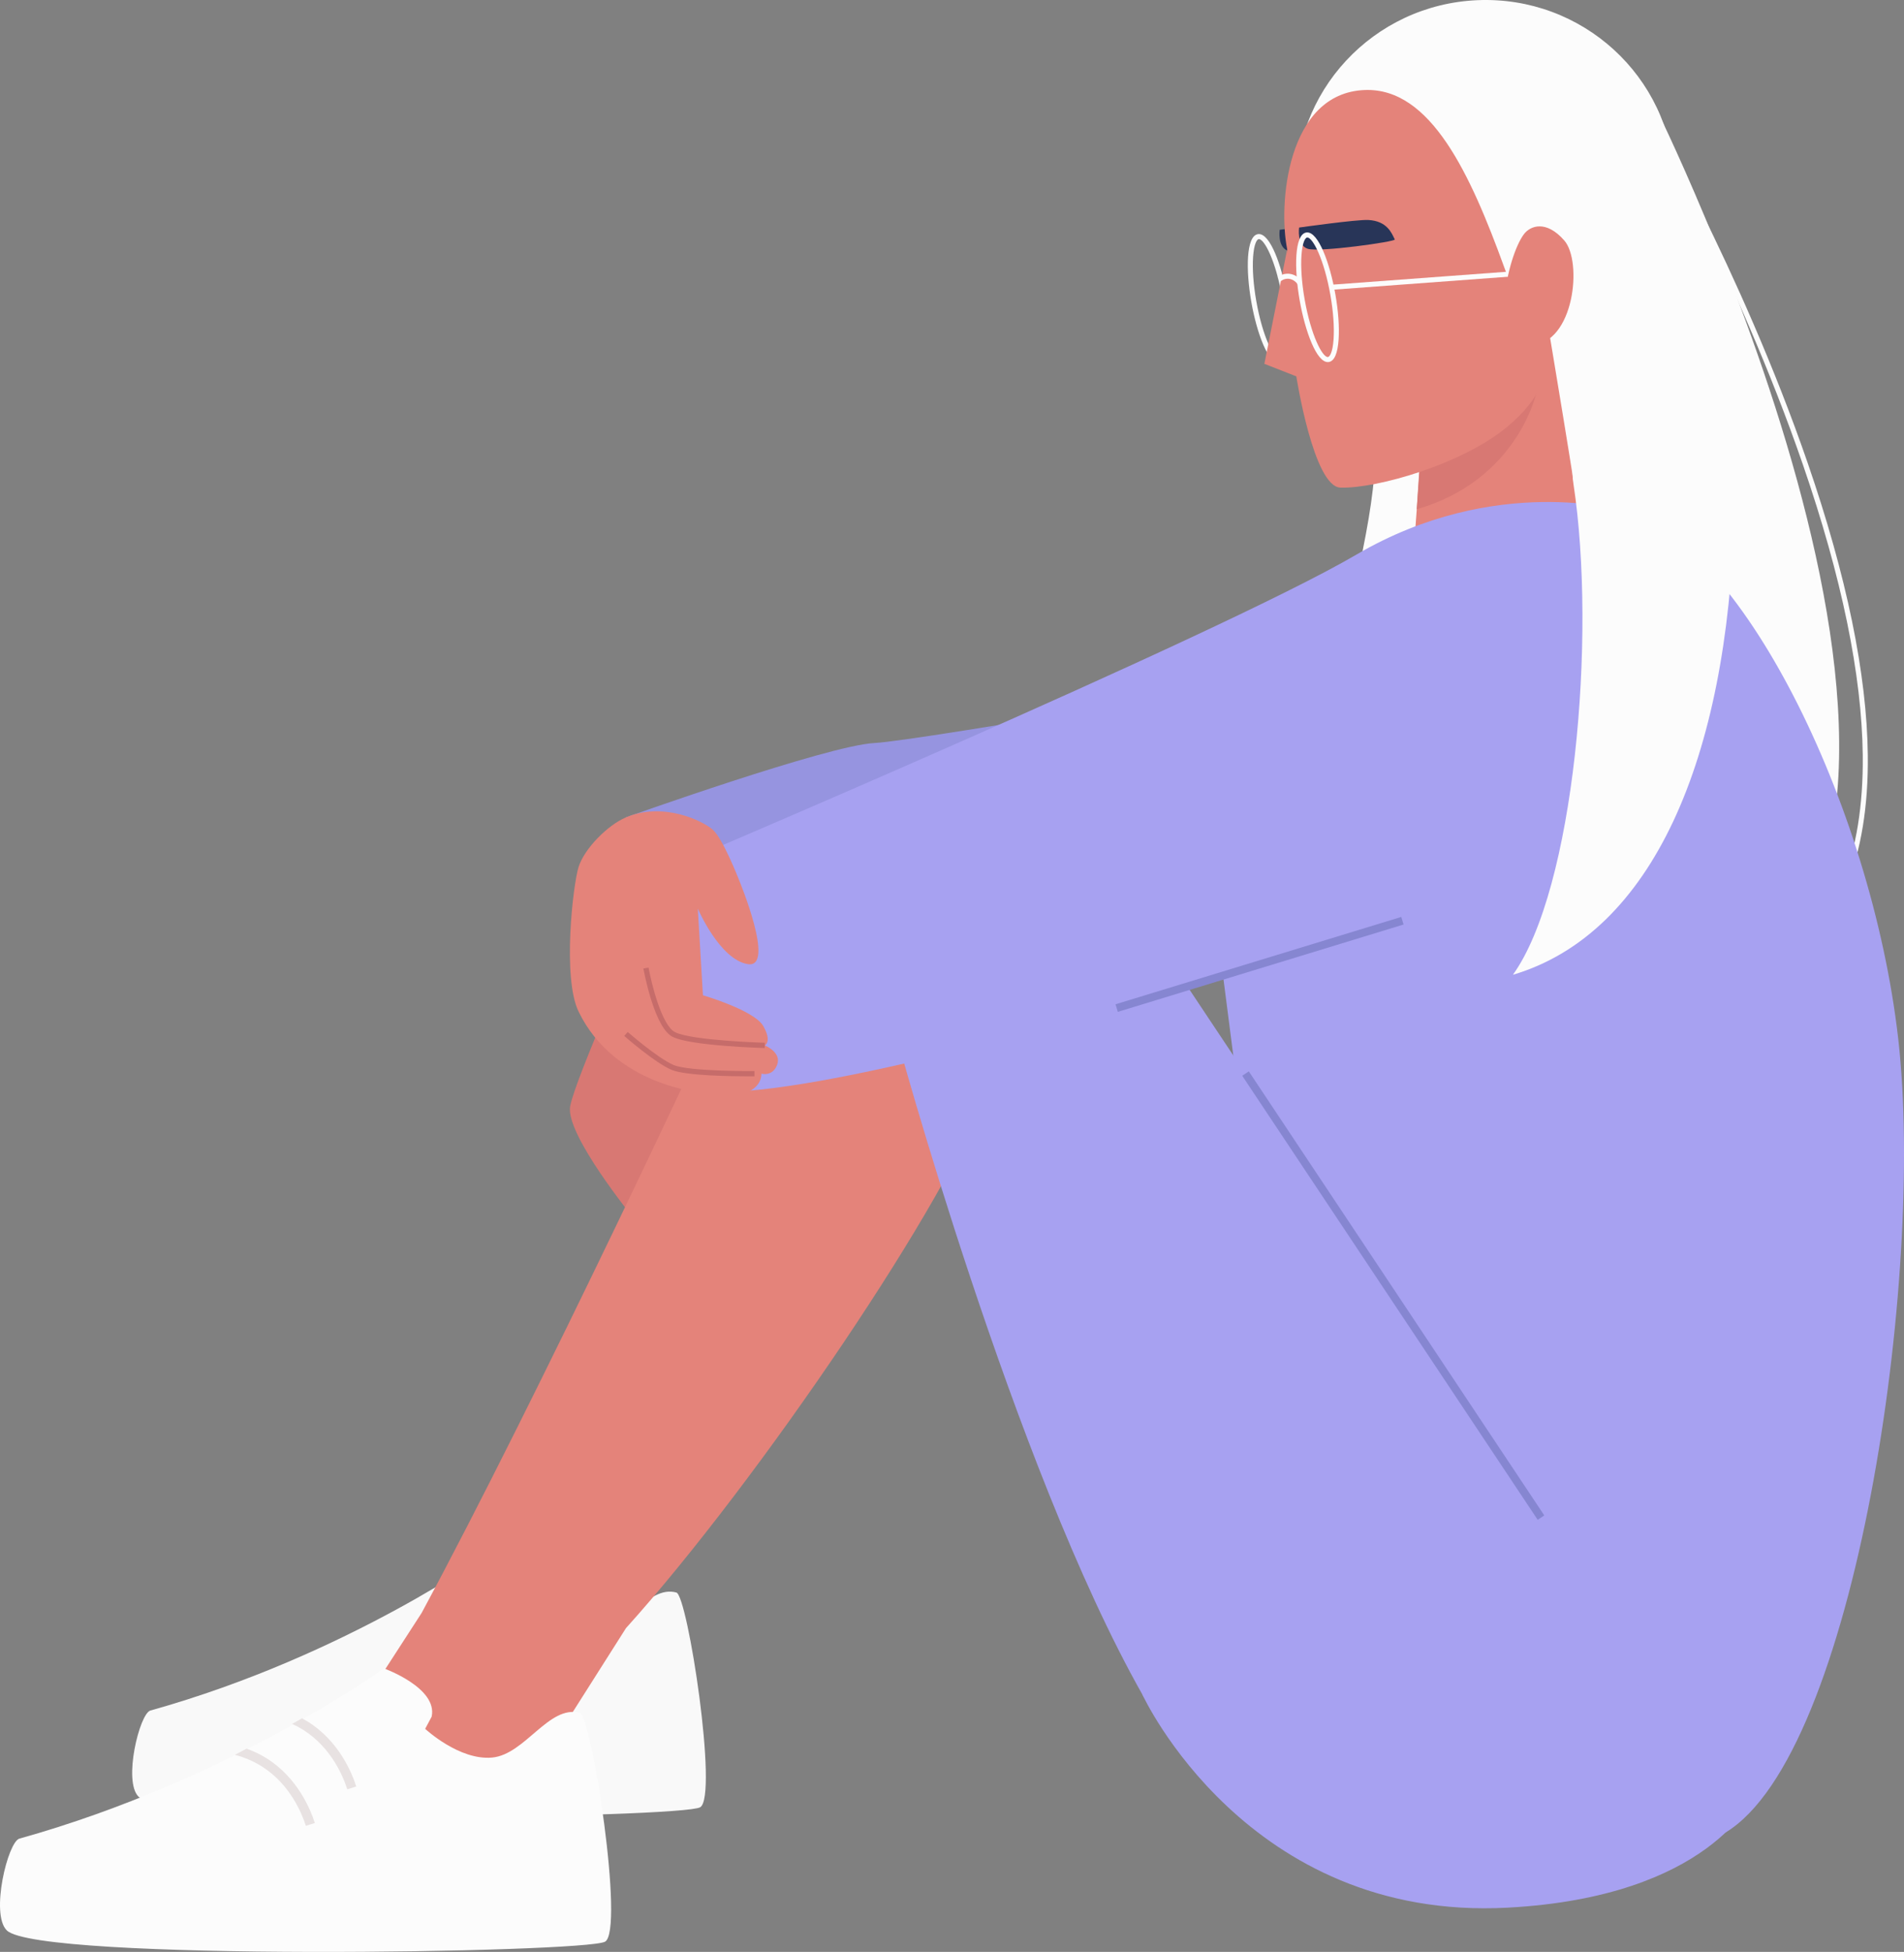 <svg xmlns="http://www.w3.org/2000/svg" width="1053.91" height="1080" viewBox="0 0 1053.91 1080"><rect x="0" y="0" width="1053.91" height="1080" fill="#808080" stroke="none"/><g id="a"/><g id="b"><g id="c"><g id="d"><g><g id="e"><path id="f" d="M961.68 546.42c149.62-96.52-46.07-488.7-46.07-488.7.0.0-176.13 4.28-178.52 49.03-2.29 42.74 21.02 100.08 23.78 136.6 4.88 64.58-56.84 205.65-31.39 272.67 48.75 128.32 204.54 48.25 232.2 30.4z" fill="#fcfcfc"/><path d="M985.07 539.34l-1.66-2.24c32.22-23.87 48.25-63.96 47.67-119.15-.47-44.39-11.64-98.57-33.18-161.02-36.73-106.48-90.19-198.82-92.45-202.7l-.19-.65 2.61-.76c2.26 3.89 55.86 96.46 92.67 203.19 21.65 62.74 32.86 117.2 33.33 161.9.61 56.14-15.82 96.99-48.8 121.43z" fill="#fcfcfc"/></g><path id="g" d="M926.99 99.66c2.37 57.38-42.38 111.8-100.25 114.19-57.87 2.39-106.95-48.17-109.31-105.55C715.06 50.93 760.05 2.48 817.92.09c57.87-2.39 106.69 42.19 109.06 99.57z" fill="#fcfcfc"/></g><g><path d="M350.74 674.04s-37.94-46.48-35.14-61.94c2.81-15.46 39.76-98.01 39.76-98.01l44.29 52.08-48.92 107.86z" fill="#d87873"/><path d="M733.21 370.36s-223.05 39.35-249.26 40.76c-26.21 1.41-137.46 41.13-137.46 41.13l59.6 49.93 276.52-20.78 113.84-96.98-63.25-14.06z" fill="#9694e0"/><g id="h"><g id="i"><path d="M876.78 304.57c.44 10.84-98.83 68.59-97.63 46.03l9.55-129.77 68.12-41.02s16 94.99 19.97 124.76z" fill="#e4837a"/></g><g id="j"><g id="k"><path d="M852.92 199.76l-64.59 18.68-4.12 63.33c53.68-15.4 69.53-62.07 68.71-82.01z" fill="#d87873"/></g></g></g><path d="M374.38 881.14c6.29 1.73 23.33 113.02 13.17 118.83-10.16 5.79-294.36 10.33-310.85-5.85-8.66-8.49.57-46 6.53-47.67 109.72-30.65 189.39-88.43 189.39-88.43.0.0 28.08 10.06 24.82 25.08l-3.36 6.32s17.7 16.53 34.83 14.92c17.13-1.62 29.5-27.55 45.47-23.2z" fill="#f9f9f9"/><path d="M632.4 937.72s57.71 125.49 202.02 117.8c112.35-5.98 135.69-60.88 135.69-60.88l-183.84-117-153.87 60.08z" fill="#a7a1f1"/><path d="M897.86 282.47c64.23 15.08 137.86 161.17 152.86 292.35 14.99 131.18-23.7 395.57-95.58 439.11-11.44 2.36-26.08-27.87-29.04-36.62-49.79-47.72-223.52-238.36-223.52-238.36l-36.05-280.33s156.32-187.9 231.32-176.16z" fill="#a7a1f1"/><path d="M517.05 422.25s-61.94 8.85-98.95 91.84c-23.07 51.74-121.42 260.94-184.73 378.38l-25.36 39.18 13.62 72.32 80.73-33.58 44.13-69.53c73.67-81.7 180.96-240.38 199.04-296.57 28.11-87.4-28.48-182.05-28.48-182.05z" fill="#e4837a"/><path d="M632.4 937.72c-71.64-126.62-136.48-365.63-136.48-365.63l21.13-149.85s46.85-15.53 84.33 40.02c37.48 55.56 258.78 388.36 258.78 388.36.0.0 51.99 81.47 68.89 135.44 7.04 22.49-271.98-4.74-296.65-48.34z" fill="#a7a1f1"/><path d="M897.86 282.47s-70.16-20.61-146.99 24.36c-76.83 44.98-386.87 176.14-386.87 176.14.0.0-45.28 118.76 26.22 121.07 106.82 7.5 564.92-154.78 564.92-154.78l-57.28-166.79z" fill="#a7a1f1"/><path d="M346.49 452.25c-10.37 4.4-23.11 17.49-26.24 27.48-3.12 10-9.02 61.34.0 79.96 19.99 41.23 68.09 44.78 68.09 44.78.0.0 16.24 3.55 24.99.0 8.75-3.55 8.12-10.41 8.12-10.41.0.0 6.24 1.86 8.75-5.01 2.5-6.87-6.87-10.62-6.87-10.62.0.0 4.15-1.97-.84-10.71-5-8.75-33.4-17.04-33.4-17.04l-2.83-47.93s12.08 28.21 27.7 30.71c15.62 2.5-5-46.85-5-46.85.0.0-8.75-22.49-14.37-27.49-5.62-5-27.49-15.62-48.1-6.87z" fill="#e4837a"/><path d="M320.88 947.74c6.7 1.84 24.86 120.41 14.04 126.6-10.82 6.17-313.59 11-331.15-6.24-9.22-9.04.6-49 6.96-50.78 116.89-32.65 201.76-94.2 201.76-94.2.0.0 29.92 10.72 26.44 26.72l-3.59 6.73s18.86 17.61 37.11 15.89c18.25-1.72 31.42-29.35 48.44-24.72z" fill="#fcfcfc"/><path d="M136.52 967.54c3.84 1.38 7.49 3.13 10.85 5.21 17.46 10.85 24.62 28.74 26.89 35.93l-4.96 1.56c-2.1-6.64-8.7-23.15-24.68-33.07-4.41-2.74-9.37-4.83-14.61-6.23l6.5-3.4z" fill="#e8e2e2"/><path d="M167.18 950.76c1.07.57 2.1 1.16 3.12 1.79 17.46 10.84 24.62 28.73 26.88 35.92l-4.96 1.56c-2.09-6.64-8.68-23.14-24.67-33.07-1.84-1.15-3.79-2.18-5.81-3.11-1.03.58 5.44-3.11 5.44-3.11z" fill="#e8e2e2"/><path d="M614.52 531.36h165.39v4.38H614.52z" transform="translate(-125.5 227.07) rotate(-16.99)" fill="#8686d1"/><path d="M423.29 579.89c-1.67-.05-41-1.21-50.9-6.16-4.4-2.2-8.48-9.3-12.13-21.1-2.65-8.58-4.12-16.67-4.14-16.75l2.87-.52c1.57 8.69 7.26 32.04 14.7 35.76 9.33 4.66 49.27 5.84 49.68 5.85l-.08 2.92z" fill="#c66c6a"/><path d="M414.42 595.54c-9.18.0-35.06-.3-42.78-3.62-9.17-3.94-25.42-18.12-26.11-18.73l1.92-2.19c.16.14 16.59 14.48 25.34 18.24 8.68 3.73 44.45 3.37 44.81 3.37l.03 2.92c-.25.0-1.41.01-3.22.01z" fill="#c66c6a"/></g><g id="l"><g id="m"><g id="n"><path d="M708.33 201.24c-6.32.26-12.68-16.97-15.69-34.13-3.12-17.8-2.9-36.41 3.59-37.55.15-.03.31-.04.46-.05 6.32-.26 12.68 16.97 15.69 34.13 1.64 9.3 2.28 18.23 1.81 25.12-.53 7.71-2.34 11.89-5.39 12.42-.15.03-.31.04-.47.05zm-11.53-68.94s-.06.0-.1.0c-.91.16-2.57 2.42-3.08 9.86-.46 6.68.17 15.36 1.77 24.45 3.5 19.9 9.82 31.94 12.82 31.82.03.0.07.0.1.0.91-.16 2.57-2.42 3.09-9.86.45-6.67-.18-15.36-1.77-24.45-3.5-19.9-9.83-31.94-12.83-31.82z" fill="#fcfcfc"/><g id="o"><path d="M708.35 127.15s32.09-4.54 38.33-4.2c10.39.58 12.89 7.2 14.64 10.78.6 1.23-41.85 7.16-48.14 5.17-6.28-1.98-4.84-11.76-4.84-11.76z" fill="#283558"/></g><path d="M832.63 147.87c-18.66-51.27-40.62-99.58-77.33-98.06-43.22 1.78-47.78 63.76-42.81 88.09.0.0 2.82 42.5 2.93 45.19.3 7.3.95 16.03 2.13 25.16.0.0 9.52 61.11 24.43 61.55 20.44.6 68.19-13.24 92.72-34 18.74-15.85 21.84-28.52 21.28-42.04-.08-1.96-11.75-15.89-17.48-30.49-2.13-5.42-4.2-10.78-5.87-15.39z" fill="#e4837a"/></g><g id="p"><path d="M719.08 125.91s32.09-4.54 38.33-4.19c10.39.57 12.9 7.19 14.63 10.78.61 1.23-41.84 7.16-48.12 5.17-6.28-1.98-4.84-11.76-4.84-11.76z" fill="#283558"/></g><path d="M712.49 137.9 699.86 201.31 722.8 210.3 712.49 137.9z" fill="#e4837a"/></g><g><path d="M735.1 200.34c-6.33.26-12.68-16.98-15.7-34.13-3.12-17.8-2.89-36.41 3.58-37.55.15-.02.31-.04.47-.05 6.32-.26 12.68 16.97 15.69 34.13 1.64 9.3 2.28 18.23 1.81 25.12-.53 7.71-2.34 11.89-5.38 12.43-.15.03-.31.05-.47.05zm-11.53-68.94s-.07.0-.1.01c-.9.16-2.57 2.41-3.08 9.86-.46 6.68.17 15.36 1.77 24.45 3.5 19.9 9.82 31.95 12.83 31.82.03.0.06.0.1-.01.91-.15 2.57-2.41 3.08-9.85.45-6.68-.17-15.37-1.77-24.46-3.5-19.9-9.82-31.94-12.82-31.82z" fill="#fcfcfc"/><path d="M718.31 157.34c-1.45-2.07-3.56-3.2-5.79-3.11-1.3.05-2.54.53-3.62 1.37l-1.72-2.2c1.53-1.21 3.34-1.89 5.22-1.96 3.16-.13 6.22 1.48 8.2 4.3l-2.29 1.61z" fill="#fcfcfc"/><path d="M736.86 153.78h100.61v2.8H736.86z" transform="translate(-9.31 58.54) rotate(-4.23)" fill="#fcfcfc"/></g><path d="M843.57 129.51c3.43-4.5 12.16-8.04 22.32 3.57 10.14 11.64 5.57 57.03-18.55 58.03-24.12.99-13.11-49.32-3.77-61.59z" fill="#e4837a"/><path d="M870.57 240.66c2.38 11.8-1.47 15.01.38 27.14 12.91 84.89.31 224.46-33.51 271.54 77.47-22.95 118.77-119.95 122.49-253.13-25.83-72.75-94.62-55.75-89.36-45.55z" fill="#fcfcfc"/></g><path d="M769 569.35h4.38V864.5H769z" transform="translate(-268.03 547.39) rotate(-33.65)" fill="#8686d1"/></g></g></g></svg>